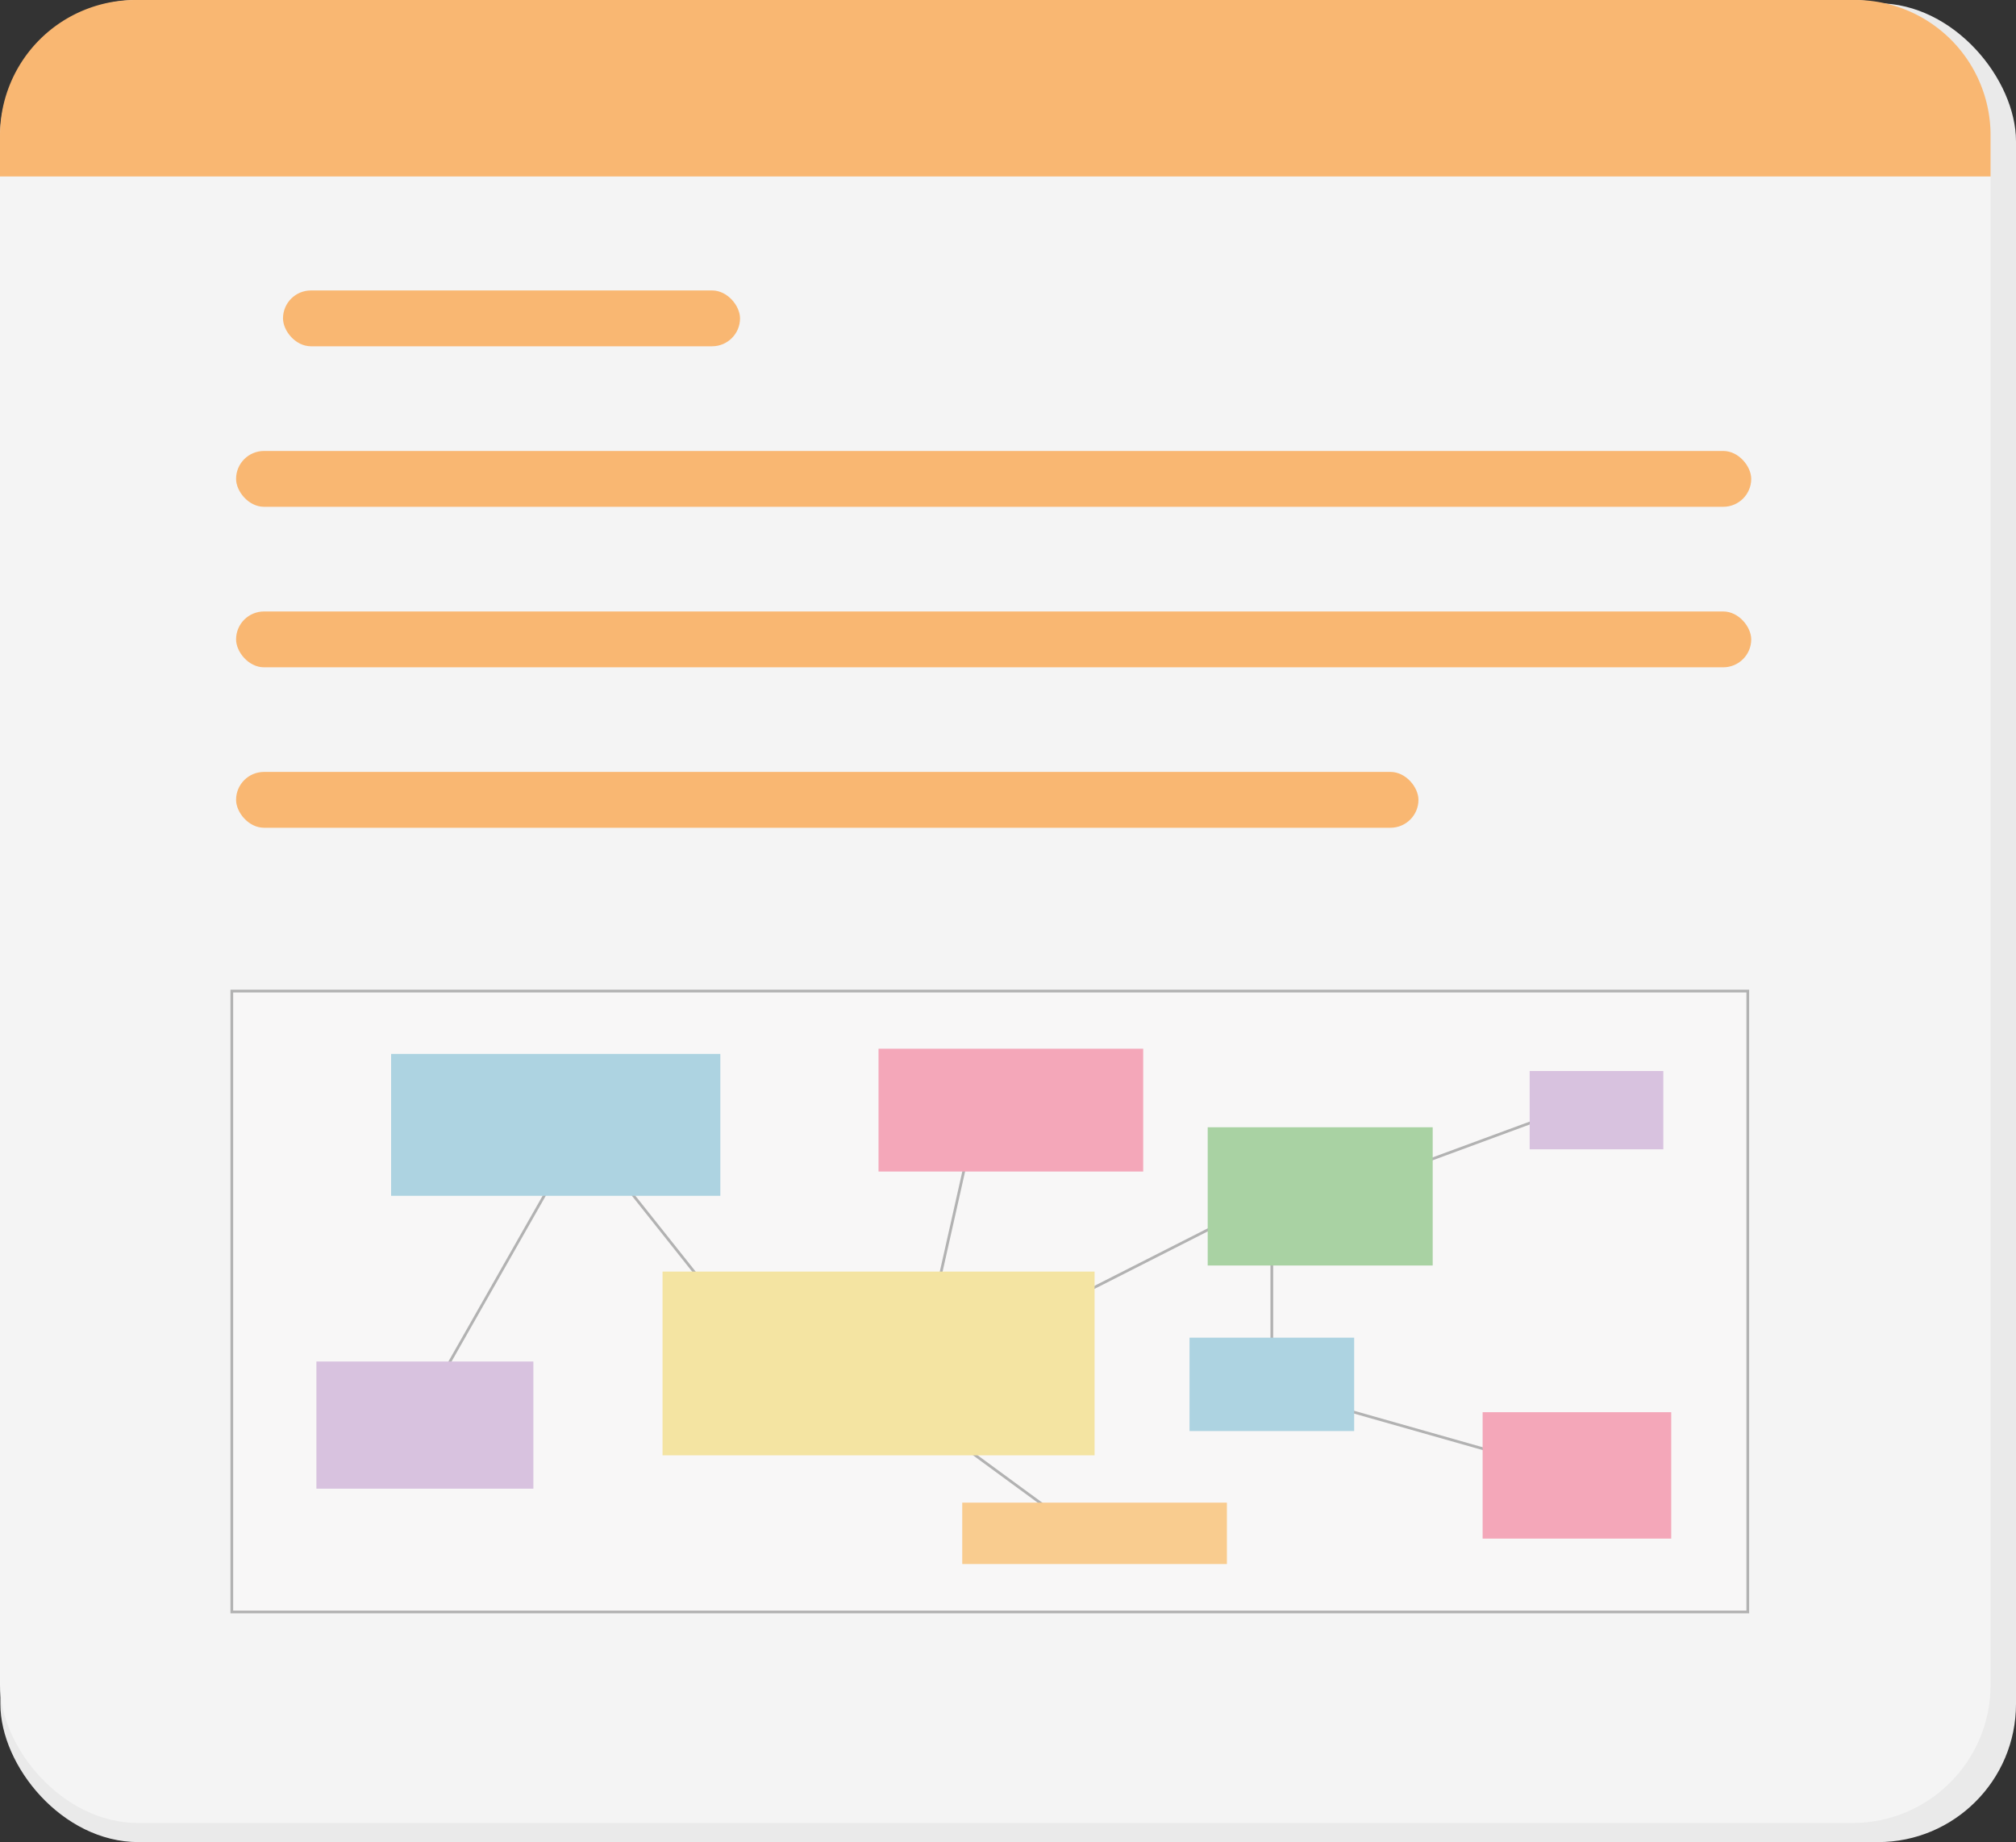 <svg xmlns="http://www.w3.org/2000/svg" viewBox="0 0 369.43 337.52"><rect x="0" y="0" width="369.43" height="337.52" fill="#333333" stroke="none"/><defs><style>.cls-1{fill:#eaeaea;}.cls-2{fill:#f4f4f4;}.cls-3{fill:#f9b772;}.cls-4{fill:#f8f7f7;}.cls-4,.cls-5{stroke:#b2b2b2;stroke-miterlimit:10;stroke-width:0.5px;}.cls-5{fill:none;}.cls-6{fill:#add3e1;}.cls-7{fill:#f4e4a2;}.cls-8{fill:#f4a7b9;}.cls-9{fill:#a9d2a3;}.cls-10{fill:#d8c2df;}.cls-11{fill:#f9cc8f;}</style></defs><title>Template 5</title><g id="Layer_2" data-name="Layer 2"><g id="Layer_1-2" data-name="Layer 1"><rect class="cls-1" x="0.07" y="0.6" width="369.36" height="336.93" rx="25.3" ry="25.3"/><rect class="cls-2" width="364.77" height="334.03" rx="25.3" ry="25.3"/><path class="cls-3" d="M364.77,32.33V24.8A24.8,24.8,0,0,0,340,0H24.8A24.8,24.8,0,0,0,0,24.8v7.53Z"/><rect class="cls-3" x="51.86" y="53.22" width="83.75" height="10.23" rx="5.12" ry="5.12"/><rect class="cls-3" x="43.26" y="112.04" width="277.65" height="10.23" rx="5.12" ry="5.12"/><rect class="cls-3" x="43.26" y="82.63" width="277.65" height="10.23" rx="5.12" ry="5.12"/><rect class="cls-3" x="43.26" y="141.44" width="216.67" height="10.23" rx="5.12" ry="5.12"/><rect class="cls-4" x="124.49" y="99.58" width="113.76" height="277.8" transform="translate(-57.1 419.85) rotate(-90)"/><line class="cls-5" x1="112.58" y1="214.66" x2="134.58" y2="242.33"/><line class="cls-5" x1="171.24" y1="238.48" x2="178.42" y2="206.55"/><line class="cls-5" x1="185.24" y1="243.66" x2="226.91" y2="222.51"/><line class="cls-5" x1="233.06" y1="256.33" x2="233.06" y2="224.99"/><line class="cls-5" x1="249.91" y1="216.99" x2="290.58" y2="201.99"/><line class="cls-5" x1="239.58" y1="256.33" x2="286.58" y2="269.66"/><line class="cls-5" x1="198.24" y1="280.95" x2="160.99" y2="253.66"/><line class="cls-5" x1="75.84" y1="261.12" x2="107.08" y2="206.16"/><rect class="cls-6" x="71.67" y="193.11" width="60.33" height="26"/><rect class="cls-7" x="121.41" y="232.99" width="79.17" height="33.67"/><rect class="cls-8" x="160.99" y="192.16" width="48.5" height="22.5"/><rect class="cls-6" x="217.98" y="245.1" width="30.17" height="17.11"/><rect class="cls-9" x="221.31" y="206.55" width="41.23" height="25.33"/><rect class="cls-10" x="57.98" y="249.47" width="39.76" height="23.3"/><rect class="cls-11" x="176.33" y="275.33" width="48.5" height="11.25"/><rect class="cls-10" x="280.31" y="196.24" width="24.49" height="14.35"/><rect class="cls-8" x="271.69" y="258.76" width="34.56" height="23.16"/></g></g></svg>